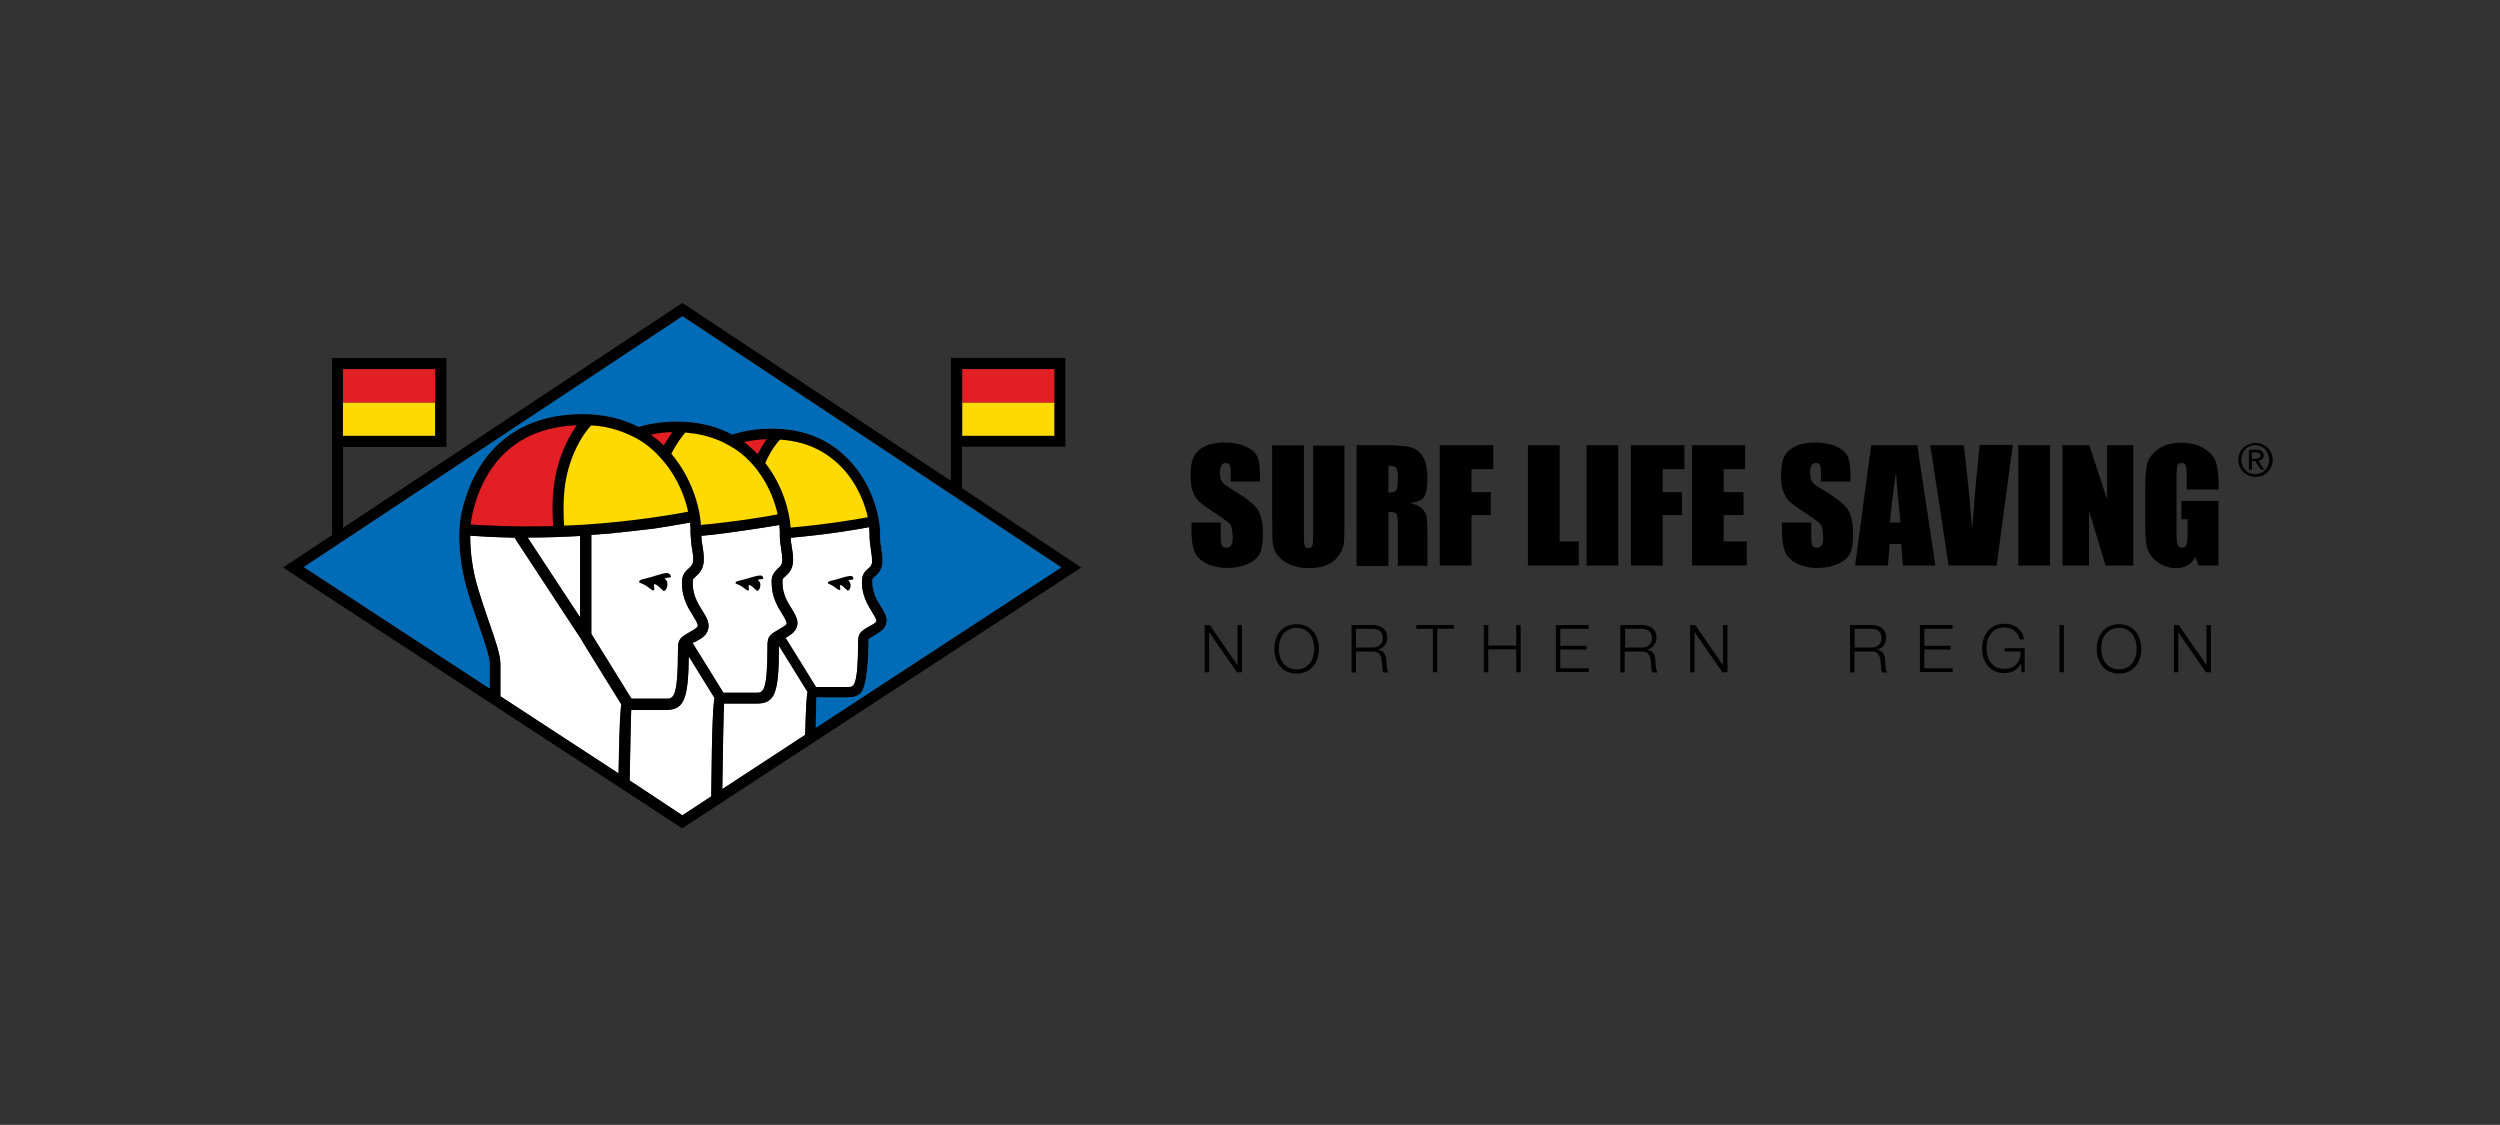 <?xml version="1.0" encoding="utf-8"?>
<!-- Generator: Adobe Illustrator 19.0.0, SVG Export Plug-In . SVG Version: 6.00 Build 0)  -->
<svg version="1.1" id="Layer_1" xmlns="http://www.w3.org/2000/svg" xmlns:xlink="http://www.w3.org/1999/xlink" x="0px" y="0px"
	 viewBox="0 0 1133.9 510.2" style="enable-background:new 0 0 1133.9 510.2;" xml:space="preserve">
<rect x="0" y="0" width="1133.9" height="510.2" fill="#333333" stroke="none"/>
<style type="text/css">
	.st0{fill-rule:evenodd;clip-rule:evenodd;fill:#FFFFFF;}
	.st1{fill:#E31F26;}
	.st2{fill:#FFDA00;}
	.st3{fill-rule:evenodd;clip-rule:evenodd;}
	.st4{fill-rule:evenodd;clip-rule:evenodd;fill:#006BB6;}
	.st5{fill:none;}
</style>
<g>
	<g>
		<path class="st0" d="M213.2,242.9c3.9,0.3,10.9,0.7,20.1,0.9c0.6,0.9,30,45.7,30,45.7s0-0.1,0-0.1c0.2,0.4,0.5,0.9,1,1.8
			c0,0,17,27.6,17.5,28.3c-0.4,1.6-0.9,7.4-1.3,31.3l-53.6-35l0-14.7c0-4-2.3-10.7-5-18.5l-0.2-0.5c-1.7-5.1-3.7-10.8-5.4-16.7
			c-2-6.9-3.1-14.9-3.1-21.8C213.2,243.3,213.2,243.1,213.2,242.9"/>
		<path class="st0" d="M395,249.1l0,0.3c0.3,1.5,0.5,3.1,0.5,4.6c0,0.2,0,0.4,0,0.6l0,0.3l0,0.2l0,0.2c0,0.1-0.1,0.3-0.1,0.3
			c0-0.1,0,0.1,0,0.1l0,0.1c0,0-0.2,0.5-0.2,0.5c-0.3,0.6-0.8,1.1-1.4,1.6c-0.7,0.6-1.5,1.3-2.1,2.4c-0.4,0.7-0.6,1.5-0.7,2.4
			c-0.5,6.8,2.6,11.7,4.6,15c0.9,1.5,1.9,3,1.9,3.9c0,0,0,0.2,0,0.2l0,0c0,0.1-0.2,0.6-1.6,1.4c0,0-1.1,0.6-1.1,0.6
			c-2.6,1.5-4,2.3-4.8,3.6c-0.6,1-0.8,2.2-0.8,3.9c0,10-0.5,15.6-1.5,18.3c-0.8,2-1.6,2-3.5,2c0,0-11.5,0-14.1,0
			c-0.5-0.9-12.8-20.7-13.8-22.3c0,0,1.2-0.7,1.2-0.7c2.2-1.3,3.5-2.8,4-4.6c0.1-0.5,0.2-0.9,0.2-1.3c0-2.3-1.3-4.4-2.7-6.7
			c-1.9-3-4.1-6.7-4.1-11.6c0-0.4,0-0.8,0-1.2c0-0.6,0.3-0.9,1.3-1.8c1.3-1.2,3.3-2.9,3.5-6.9c0-0.3,0-0.6,0-0.9
			c0-1.9-0.3-3.8-0.6-5.6c-0.3-1.5-0.4-2.8-0.5-4.1c17-1.5,29.9-3.7,35.6-4.8c0.1,1,0.2,2,0.2,2.9c0,0.3,0,0.6,0,0.9
			c0,0.3,0,0.6,0,0.9C394.5,245.8,394.7,247.5,395,249.1z"/>
		<path class="st0" d="M295.3,239.9l0.3,0c0.9-0.1,13.2-2.1,17.4-2.9c0.1,1.1,0.2,2.5,0.2,2.5c0,0,0,0.2,0,0.5c0,0.6,0,1.4,0,1.4
			c0,0,0,0,0,0.1c0,0.8,0.3,5.1,0.6,6.8c0.3,1.8,0.6,3.5,0.6,5.1c0,0.2,0,0.4,0,0.7c-0.1,2-0.9,2.7-2,3.7c-1.2,1.1-2.8,2.5-3,5.2
			c0,0.6-0.1,1.1-0.1,1.6c0,6.6,2.9,11.3,5.1,14.8c1,1.6,2.1,3.4,2.1,4.3c0,0.1,0,0.1,0,0.2c0,0.2-0.3,0.8-1.8,1.7
			c0,0-1.2,0.7-1.2,0.7c-5,2.9-6,3.5-6,8.1c0,22.5-2.1,22.5-5.5,22.5c0,0-14.6,0-15.6,0c-0.6-0.9-17.9-28.9-18.2-29.4
			c0-0.5,0-43.1,0-44.9c7.6-0.5,10.8-0.8,12-1.1c0,0,0,0.1,0,0.1L295.3,239.9z"/>
		<path class="st0" d="M315.5,291l0.4-0.2c0,0,1.2-0.7,1.2-0.7c2.3-1.3,3.7-2.9,4.1-4.8c0.1-0.5,0.2-0.9,0.2-1.4
			c0-2.4-1.4-4.6-2.9-7c-2-3.2-4.3-7-4.3-12.2c0-0.4,0-0.8,0-1.3c0-0.7,0.3-1,1.3-1.9c1.4-1.2,3.5-3.1,3.7-7.2c0-0.3,0-0.6,0-0.9
			c0-2.1-0.3-4.1-0.6-5.9c-0.3-1.6-0.5-3.1-0.5-4.5c1.3-0.1,4.4-0.4,4.4-0.4c5.9-0.6,25-3.4,31-4.5c0.1,1,0.2,2.5,0.2,2.5
			c0,0,0,1.5,0,1.5c0,0,0,0.4,0,0.4c0,0,0,0.7,0,0.7c0,1.9,0.3,3.7,0.6,5.6c0,0,0,0.2,0,0.2c0.3,1.8,0.6,3.6,0.5,5.3
			c-0.1,1.9-0.8,2.5-1.9,3.5l-1.5,1.6c-0.5,0.6-0.8,1.3-1.1,2c0,0.1-0.1,0.3-0.1,0.3c0,0,0,0,0,0c0,0-0.2,1.2-0.2,1.2
			c0,0,0,0.4,0,0.4l0,0.2c0,0.3,0,0.7,0,1c0,2.9,0.6,5.7,1.8,8.5c0.9,2.1,2,3.9,3,5.5c1,1.6,2,3.3,2,4.2c0,0.1,0,0.1,0,0.2
			c0,0.2-0.3,0.7-1.7,1.5c0,0-1.2,0.7-1.2,0.7c-4.6,2.7-5.8,3.3-5.8,7.7v0c0,21.4-2,21.4-5.2,21.4c0,0-12.1,0-14.8,0
			c-0.5-0.9-13-21-14-22.6C314.9,291.3,315.5,291,315.5,291z"/>
		<path class="st0" d="M263.1,243.1c0,1.8,0,31.4,0,36.9c-2.9-4.4-22.2-33.7-23.8-36.2C247.4,243.8,255.4,243.6,263.1,243.1z"/>
		<path class="st0" d="M365.2,332.6l0,0.7l-37.6,24.6c0.3-20.9,0.6-35.6,0.8-38.8c1.4,0,14.8,0,14.8,0c8.3,0,10.1-4.6,10.1-26.2v0
			c2,3.2,12.6,20.3,13,21C365.9,315.3,365.6,319.1,365.2,332.6z"/>
	</g>
	<path class="st0" d="M322.6,360.5l0,0.7l-13.1,8.6L285.6,354l0-0.6c0.2-9.2,0.5-27.6,0.7-31.4c1.4,0,15.6,0,15.6,0
		c8.2,0,10.3-4.4,10.5-24.3c3.2,5.1,9.6,15.6,11.7,18.9C323.6,318.6,322.9,326.2,322.6,360.5z"/>
</g>
<path class="st1" d="M306.8,195.1c-1.1,1.4-5,7.4-5.4,8.6c-2.6-2.7-5.5-5-8.5-7C297,195.7,301.5,194.7,306.8,195.1z"/>
<path class="st2" d="M313,195.4c3,0.3,5.8,0.8,8.5,1.6c0.1,0,1.5,0.5,2,0.6c1.7,0.6,3.3,1.2,4.9,2c1,0.5,1.9,1,2.8,1.5
	c3.6,2.1,6.8,4.6,9.8,7.7c0.6,0.7,1.3,1.4,1.9,2.1c0.5,0.6,1.1,1.3,1.6,2c5.3,7,8.2,14.9,9.5,21.2c-4,0.8-18,3.4-36.9,5.1
	c-0.3-8.3-4-22.1-13.7-33.3c3-6,5.7-9.2,7.1-10.8C311.1,195.2,313,195.4,313,195.4z"/>
<path class="st1" d="M349.8,198.2c-1.6,2-3.8,5.1-5.8,9.6c-1.8-2-6-5.8-8.9-7.7C339.4,198.9,344.3,198.2,349.8,198.2z"/>
<path class="st2" d="M382.4,211.2c7.1,7.5,10.9,16.9,12.3,24.1c-3.9,0.8-18.1,3.4-37.1,5c-0.2-7.5-3.4-19.9-11.7-30.3
	c2.8-6.6,6.1-10.4,7.5-11.8c3.7,0.2,7.1,0.8,10.4,1.7C371,202,377.2,205.8,382.4,211.2z"/>
<path class="st1" d="M263.7,191.9c-2.8,3.4-7.1,9.8-9.9,20.2c-0.6,2.2-1.1,4.4-1.4,6.6c-1.5,9.4-0.8,18-0.5,21
	c-19.6,0.6-35.1-0.4-39.6-0.8c0.2-1.9,0.4-3.8,0.8-5.6c0.4-1.8,0.9-3.5,1.4-5.3C220,210.4,233,192,263.7,191.9z"/>
<path class="st2" d="M287.5,197.1c4.5,2.2,8.6,5.3,12.2,9.1c0.2,0.2,1.7,1.8,2.1,2.4c6.5,7.8,10,17,11.4,24.2
	c-4.9,1-24,4.5-48.9,6.2c-3.2,0.2-6.4,0.4-9.4,0.5c-0.3-3.1-1.4-15.4,1.8-26.7c3.4-12.3,9-18.8,11-20.9
	C276.8,192,285.4,196.1,287.5,197.1z"/>
<rect x="436.4" y="182.5" class="st2" width="41.9" height="15.2"/>
<rect x="436.4" y="167.4" class="st1" width="41.9" height="15.2"/>
<rect x="155.5" y="182.5" class="st2" width="41.9" height="15.2"/>
<rect x="155.5" y="167.4" class="st1" width="41.9" height="15.2"/>
<path class="st3" d="M436.3,221.4v-18.8c1.2,0,46.9,0,46.9,0v-40.3h-51.9v55.8l-121.8-80.7l-3.5,2.3l-150.4,99.7v-36.7
	c1.2,0,46.9,0,46.9,0v-40.3h-51.9v80.3l-22.2,14.7l181,118.3l181-118.3L436.3,221.4z M436.4,167.4h41.9v30.3h-41.9V167.4z
	 M155.5,167.4h41.9v30.3h-41.9V167.4z M280.6,350.8l-53.6-35l0-14.7c0-4-2.3-10.7-5-18.5l-0.2-0.5c-1.7-5.1-3.7-10.8-5.4-16.7
	c-2-6.9-3.1-14.9-3.1-21.8c0-0.2,0-0.4,0-0.6c3.9,0.3,10.9,0.7,20.1,0.9c0.6,0.9,30,45.7,30,45.7s0-0.1,0-0.1c0.2,0.4,0.5,0.9,1,1.8
	c0,0,17,27.6,17.5,28.3C281.5,321.1,281,326.8,280.6,350.8z M299,207c0,0,2.1,2.4,2.1,2.4c7,8.4,9.9,17.5,11,22.7
	c-5.4,1-24.1,4.4-47.7,5.9c0,0-6.1,0.3-8.5,0.4c-0.2-1.7-0.3-4.3-0.3-7.6c0-5.1,0.4-11.6,2.1-17.7c3.2-11.7,8.5-18.1,10.4-20.1
	c8.2,0.1,16,3.5,19,5l0,0C291.4,200.1,295.4,203.1,299,207z M288,196.2C288,196.2,288,196.2,288,196.2
	C288,196.2,288,196.2,288,196.2L288,196.2z M395,249.1l0,0.3c0.3,1.5,0.5,3.1,0.5,4.6c0,0.2,0,0.4,0,0.6c0,0,0,0.3,0,0.3l0,0.2
	l0,0.2c0,0.1-0.1,0.3-0.1,0.3c0-0.1,0,0.1,0,0.1l0,0.1c0,0-0.2,0.5-0.2,0.5c-0.3,0.6-0.8,1.1-1.4,1.6c-0.7,0.6-1.5,1.3-2.1,2.4
	c-0.4,0.7-0.6,1.5-0.7,2.4c-0.5,6.8,2.6,11.7,4.6,15c0.9,1.5,1.9,3,1.9,3.9c0,0,0,0.2,0,0.2l0,0c0,0.1-0.2,0.6-1.6,1.4
	c0,0-1.1,0.6-1.1,0.6c-2.6,1.5-4,2.3-4.8,3.6c-0.6,1-0.8,2.2-0.8,3.9c0,10-0.5,15.6-1.5,18.3c-0.8,2-1.6,2-3.5,2c0,0-11.5,0-14.1,0
	c-0.5-0.9-12.8-20.7-13.8-22.3c0,0,1.2-0.7,1.2-0.7c2.2-1.3,3.5-2.8,4-4.6c0.1-0.5,0.2-0.9,0.2-1.3c0-2.3-1.3-4.4-2.7-6.7
	c-1.9-3-4.1-6.7-4.1-11.6c0-0.4,0-0.8,0-1.2c0-0.6,0.3-0.9,1.3-1.8c1.3-1.2,3.3-2.9,3.5-6.9c0-0.3,0-0.6,0-0.9
	c0-1.9-0.3-3.8-0.6-5.6c-0.3-1.5-0.4-2.8-0.5-4.1c17-1.5,29.9-3.7,35.6-4.8c0.1,1,0.2,2,0.2,2.9c0,0.3,0,0.6,0,0.9
	c0,0.3,0,0.6,0,0.9C394.5,245.8,394.7,247.5,395,249.1z M295.3,239.9l0.3,0c0.9-0.1,13.2-2.1,17.4-2.9c0.1,1.1,0.2,2.5,0.2,2.5
	c0,0,0,0.2,0,0.5c0,0.6,0,1.4,0,1.4c0,0,0,0,0,0.1c0,0.8,0.3,5.1,0.6,6.8c0.3,1.8,0.6,3.5,0.6,5.1c0,0.2,0,0.4,0,0.7
	c-0.1,2-0.9,2.7-2,3.7c-1.2,1.1-2.8,2.5-3,5.2c0,0.6-0.1,1.1-0.1,1.6c0,6.6,2.9,11.3,5.1,14.8c1,1.6,2.1,3.4,2.1,4.3
	c0,0.1,0,0.1,0,0.2c0,0.2-0.3,0.8-1.8,1.7c0,0-1.2,0.7-1.2,0.7c-5,2.9-6,3.5-6,8.1c0,22.5-2.1,22.5-5.5,22.5c0,0-14.6,0-15.6,0
	c-0.6-0.9-17.9-28.9-18.2-29.4c0-0.5,0-43.1,0-44.9c7.6-0.5,10.8-0.8,12-1.1c0,0,0,0.1,0,0.1L295.3,239.9z M315.5,291l0.4-0.2
	c0,0,1.2-0.7,1.2-0.7c2.3-1.3,3.7-2.9,4.1-4.8c0.1-0.5,0.2-0.9,0.2-1.4c0-2.4-1.4-4.6-2.9-7c-2-3.2-4.3-7-4.3-12.2
	c0-0.4,0-0.8,0-1.3c0-0.7,0.3-1,1.3-1.9c1.4-1.2,3.5-3.1,3.7-7.2c0-0.3,0-0.6,0-0.9c0-2.1-0.3-4.1-0.6-5.9c-0.3-1.6-0.5-3.1-0.5-4.5
	c1.3-0.1,4.4-0.4,4.4-0.4c5.9-0.6,25-3.4,31-4.5c0.1,1,0.2,2.5,0.2,2.5c0,0,0,1.5,0,1.5c0,0,0,0.4,0,0.4c0,0,0,0.7,0,0.7
	c0,1.9,0.3,3.7,0.6,5.6c0,0,0,0.2,0,0.2c0.3,1.8,0.6,3.6,0.5,5.3c-0.1,1.9-0.8,2.5-1.9,3.5c0,0-1.5,1.6-1.5,1.6
	c-0.5,0.6-0.8,1.3-1.1,2c0,0.1-0.1,0.3-0.1,0.3c0,0,0,0,0,0c0,0-0.2,1.2-0.2,1.2c0,0,0,0.4,0,0.4l0,0.2c0,0.3,0,0.7,0,1
	c0,2.9,0.6,5.7,1.8,8.5c0.9,2.1,2,3.9,3,5.5c1,1.6,2,3.3,2,4.2c0,0.1,0,0.1,0,0.2c0,0.2-0.3,0.7-1.7,1.5c0,0-1.2,0.7-1.2,0.7
	c-4.6,2.7-5.8,3.3-5.8,7.7v0c0,21.4-2,21.4-5.2,21.4c0,0-12.1,0-14.8,0c-0.5-0.9-13-21-14-22.6C314.9,291.3,315.5,291,315.5,291z
	 M358.6,239.3c-0.5-7.6-3.7-19.3-11.5-29.3c2.5-5.7,5.3-9.2,6.7-10.6c3.4,0.2,6.7,0.8,9.8,1.6c7,2,13.1,5.7,18.2,11
	c7.8,8.2,10.8,18,11.8,22.6C388.7,235.5,375.6,237.8,358.6,239.3z M343.7,206c-1.6-1.6-4-3.8-6.2-5.5c3.2-0.7,6.6-1.2,10.3-1.3
	C346.5,200.9,345.1,203.2,343.7,206z M340.3,209.5l1.8,2c0,0,1.5,1.9,1.5,1.9c5.7,7.5,8.1,15.3,9.1,19.9c-4.8,0.9-17.8,3.2-34.8,4.8
	c-0.5-8.5-4.3-21.5-13.4-32.3c2.5-4.9,4.8-7.8,6.3-9.6c0.6,0.1,1.9,0.2,1.9,0.2c2.9,0.3,5.7,0.8,8.3,1.6c0,0,2,0.6,2,0.6
	c1.6,0.5,3.2,1.2,4.8,1.9c0,0,2.8,1.5,2.8,1.5C334.3,204,337.5,206.5,340.3,209.5z M301.1,202.1c-1.8-1.8-3.8-3.4-5.9-4.9
	c3-0.7,6.2-1.2,9.7-1.2C303.7,197.8,302,200.4,301.1,202.1z M263.1,243.1c0,1.8,0,31.4,0,36.9c-2.9-4.4-22.2-33.7-23.8-36.2
	C247.4,243.8,255.4,243.5,263.1,243.1z M252.9,211.8c-0.6,2.1-1,4.3-1.4,6.7c-0.7,4.5-0.9,8.7-0.9,12.3c0,3.3,0.2,6,0.3,7.8
	c-17.9,0.5-32.2-0.4-37.4-0.7c0.2-1.6,0.4-3.1,0.7-4.5c0.4-1.8,0.9-3.6,1.4-5.3c4.8-15.6,16.7-34.1,46-35.2
	C258.8,196.9,255.3,202.9,252.9,211.8z M322.6,360.5l0,0.7l-13.1,8.6L285.6,354l0-0.6c0.2-9.2,0.5-27.6,0.7-31.4
	c1.4,0,15.6,0,15.6,0c8.2,0,10.3-4.4,10.5-24.3c3.2,5.1,9.6,15.6,11.7,18.9C323.6,318.6,322.9,326.2,322.6,360.5z M365.2,332.6
	l0,0.7l-37.6,24.6c0.3-20.9,0.6-35.6,0.8-38.8c1.4,0,14.8,0,14.8,0c8.3,0,10.1-4.6,10.1-26.2v0c2,3.2,12.6,20.3,13,21
	C365.9,315.2,365.6,319.1,365.2,332.6z M370,329.4c0.1-4.7,0.2-11,0.3-13.1c3,0,14,0,14,0c3.4,0,4.9-0.8,6.2-2.1
	c1.7-1.7,3.4-9.5,3.4-22.9c0-0.5,0-1.3,0.1-1.5c0.3-0.2,2.4-1.5,4.2-2.6c2.1-1.2,3.4-2.7,3.8-4.4c0.1-0.4,0.2-0.9,0.2-1.3
	c0-2.2-1.3-4.2-2.6-6.4l0,0c-1.8-2.8-3.9-6.3-3.9-11c0-0.4,0-0.7,0-1.1c0-0.6,0.3-0.8,1.2-1.6c1.3-1.1,3.2-2.8,3.4-6.6
	c0-0.3,0-0.6,0-0.8c0-1.9-0.3-3.8-0.6-5.4c0,0,0-0.2,0-0.2c-0.3-1.6-0.5-3.1-0.5-4.6c0-0.2,0-0.4,0-0.6c0-0.4,0-0.8,0-1.2
	c0-7.9-3.6-22.4-14.1-33.4c-8.9-9.4-20.7-14.2-35-14.2c-6.5,0-12.5,0.9-18,2.7c-7.2-3.9-15.6-5.9-24.9-5.9c-6.3,0-12.2,0.8-17.6,2.4
	c-7.4-3.8-16-5.8-25.4-5.8c-28.8,0-48.2,15.8-54.8,44.4c-2.5,11-0.4,25.4,2.2,34.4c1.8,6.3,3.9,12.2,5.7,17.5l0.1,0.3
	c2.5,7.2,4.7,13.5,4.7,16.5c0,0,0,8.3,0,11.4l-84.3-55.1l171.8-113.9l171.8,113.9L370,330.1L370,329.4z M399.5,282.3
	C399.5,282.3,399.5,282.2,399.5,282.3C399.5,282.2,399.5,282.2,399.5,282.3C399.5,282.2,399.5,282.2,399.5,282.3L399.5,282.3
	C399.5,282.2,399.5,282.3,399.5,282.3z"/>
<path class="st4" d="M309.5,143.5l171.8,113.9L370,330.1l0-0.7c0.1-4.7,0.2-11,0.3-13.1c3,0,14,0,14,0c3.4,0,4.9-0.8,6.2-2.1
	c1.7-1.7,3.4-9.5,3.4-22.9c0-0.5,0-1.3,0.1-1.5c0.3-0.2,2.4-1.5,4.2-2.6c2.1-1.2,3.4-2.7,3.8-4.4c0.1-0.4,0.2-0.9,0.2-1.3
	c0-2.2-1.3-4.2-2.6-6.4l0,0c-1.8-2.8-3.9-6.3-3.9-11c0-0.4,0-0.7,0-1.1c0-0.6,0.3-0.8,1.2-1.6c1.3-1.1,3.2-2.8,3.4-6.6
	c0-0.3,0-0.6,0-0.8c0-1.9-0.3-3.8-0.6-5.4c0,0,0-0.2,0-0.2c-0.3-1.6-0.5-3.1-0.5-4.6c0-0.2,0-0.4,0-0.6c0-0.4,0-0.8,0-1.2
	c0-7.9-3.6-22.4-14.1-33.4c-8.9-9.4-20.7-14.2-35-14.2c-6.5,0-12.5,0.9-18,2.7c-7.2-3.9-15.6-5.9-24.9-5.9c-6.3,0-12.2,0.8-17.6,2.4
	c-7.4-3.8-16-5.8-25.4-5.8c-28.8,0-48.2,15.8-54.8,44.4c-2.5,11-0.4,25.4,2.2,34.4c1.8,6.3,3.9,12.2,5.7,17.5l0.1,0.3
	c2.5,7.2,4.7,13.5,4.7,16.5c0,0,0,8.3,0,11.4l-84.3-55.1L309.5,143.5z M399.5,282.2L399.5,282.2
	C399.5,282.2,399.5,282.2,399.5,282.2z M399.5,282.3C399.5,282.3,399.5,282.2,399.5,282.3C399.5,282.2,399.5,282.2,399.5,282.3
	C399.5,282.2,399.5,282.3,399.5,282.3z"/>
<path d="M385.7,261.2c-1.2,0-4.3,1-6.3,1.6c-2.9,0.8-3.9,0.7-3.9,1.7c0,0.4,1.4,0.4,3.5,2.1c5,4-1.3-5.4,5.2,1.1
	c1.1,1,2.5-2.7,0.9-4c-1.1-0.9,1.9-0.6,1.9-1C387.2,262.2,386.9,261.2,385.7,261.2z"/>
<path d="M302.4,259.9c-1.5,0-5.3,1.3-7.7,2c-3.5,1-4.8,0.9-4.8,2.1c0,0.5,1.8,0.5,4.3,2.5c6.1,5-1.7-6.6,6.5,1.3
	c1.3,1.3,3.1-3.4,1.2-4.9c-1.4-1.1,2.3-0.7,2.4-1.2C304.3,261.2,303.9,259.9,302.4,259.9z"/>
<path d="M344.7,261c-1.3,0-4.6,1.1-6.8,1.7c-3.1,0.9-4.3,0.8-4.3,1.8c0,0.4,1.6,0.4,3.8,2.2c5.4,4.4-1.5-5.8,5.7,1.1
	c1.1,1.1,2.8-3,1-4.3c-1.2-1,2-0.6,2.1-1.1C346.3,262.1,346,261,344.7,261z"/>
<g>
	<path d="M571.5,218.4h-13.3v-4c0-1.9-0.2-3.1-0.5-3.6c-0.3-0.5-0.9-0.8-1.7-0.8c-0.9,0-1.5,0.3-2,1c-0.4,0.7-0.7,1.7-0.7,3.2
		c0,1.8,0.3,3.2,0.8,4.1c0.5,0.9,1.8,2,4.1,3.3c6.4,3.8,10.4,6.9,12.1,9.3c1.7,2.4,2.5,6.3,2.5,11.6c0,3.9-0.5,6.8-1.4,8.6
		c-0.9,1.8-2.7,3.4-5.3,4.6c-2.6,1.2-5.7,1.9-9.2,1.9c-3.8,0-7.1-0.7-9.9-2.1c-2.7-1.4-4.5-3.3-5.3-5.5c-0.8-2.2-1.3-5.4-1.3-9.5
		V237h13.3v6.6c0,2,0.2,3.3,0.6,3.9c0.4,0.6,1,0.9,2,0.9c1,0,1.7-0.4,2.1-1.1c0.5-0.7,0.7-1.8,0.7-3.3c0-3.2-0.4-5.3-1.3-6.3
		c-0.9-1-3.2-2.7-6.7-5c-3.6-2.3-5.9-4-7.1-5.1c-1.2-1.1-2.1-2.5-2.9-4.4c-0.8-1.9-1.1-4.3-1.1-7.2c0-4.2,0.5-7.2,1.6-9.2
		c1.1-1.9,2.8-3.4,5.2-4.5c2.4-1.1,5.3-1.6,8.7-1.6c3.7,0,6.9,0.6,9.5,1.8c2.6,1.2,4.4,2.7,5.2,4.5c0.9,1.8,1.3,4.9,1.3,9.2V218.4z"
		/>
	<path d="M609.8,201.9v36.5c0,4.1-0.1,7-0.4,8.7c-0.3,1.7-1.1,3.4-2.4,5.2c-1.3,1.8-3.1,3.1-5.3,4c-2.2,0.9-4.8,1.4-7.8,1.4
		c-3.3,0-6.2-0.5-8.7-1.6c-2.5-1.1-4.4-2.5-5.7-4.2c-1.3-1.7-2-3.6-2.2-5.5c-0.2-1.9-0.3-6-0.3-12.1v-32.3h14.4v41
		c0,2.4,0.1,3.9,0.4,4.6c0.3,0.7,0.8,1,1.6,1c0.9,0,1.5-0.4,1.8-1.1c0.3-0.7,0.4-2.5,0.4-5.2v-40.2H609.8z"/>
	<path d="M615.4,201.9h10.1c6.8,0,11.3,0.3,13.7,0.8c2.4,0.5,4.3,1.8,5.9,4c1.5,2.1,2.3,5.5,2.3,10.2c0,4.3-0.5,7.1-1.6,8.6
		c-1.1,1.5-3.2,2.3-6.3,2.6c2.8,0.7,4.7,1.6,5.7,2.8c1,1.2,1.6,2.2,1.8,3.2c0.2,1,0.4,3.7,0.4,8.1v14.4H634v-18.1
		c0-2.9-0.2-4.7-0.7-5.4c-0.5-0.7-1.7-1-3.6-1v24.6h-14.4V201.9z M629.7,211.2v12.2c1.6,0,2.7-0.2,3.3-0.7c0.6-0.4,1-1.9,1-4.3v-3
		c0-1.7-0.3-2.9-0.9-3.4C632.5,211.5,631.4,211.2,629.7,211.2z"/>
	<path d="M653,201.9h24.3v10.9h-9.9v10.4h8.8v10.4h-8.8v22.9H653V201.9z"/>
	<path d="M707.4,201.9v43.7h8.7v10.9h-23.1v-54.6H707.4z"/>
	<path d="M734,201.9v54.6h-14.4v-54.6H734z"/>
	<path d="M739.7,201.9H764v10.9h-9.9v10.4h8.8v10.4h-8.8v22.9h-14.4V201.9z"/>
	<path d="M767.5,201.9h24v10.9h-9.7v10.4h9v10.4h-9v12h10.5v10.9h-24.9V201.9z"/>
	<path d="M839.2,218.4h-13.3v-4c0-1.9-0.2-3.1-0.5-3.6c-0.3-0.5-0.9-0.8-1.7-0.8c-0.9,0-1.5,0.3-2,1c-0.4,0.7-0.7,1.7-0.7,3.2
		c0,1.8,0.3,3.2,0.8,4.1c0.5,0.9,1.8,2,4.1,3.3c6.4,3.8,10.4,6.9,12.1,9.3c1.7,2.4,2.5,6.3,2.5,11.6c0,3.9-0.5,6.8-1.4,8.6
		c-0.9,1.8-2.7,3.4-5.3,4.6c-2.6,1.2-5.7,1.9-9.2,1.9c-3.8,0-7.1-0.7-9.8-2.1c-2.7-1.4-4.5-3.3-5.3-5.5c-0.8-2.2-1.3-5.4-1.3-9.5
		V237h13.3v6.6c0,2,0.2,3.3,0.6,3.9c0.4,0.6,1,0.9,2,0.9s1.7-0.4,2.1-1.1c0.5-0.7,0.7-1.8,0.7-3.3c0-3.2-0.4-5.3-1.3-6.3
		c-0.9-1-3.2-2.7-6.7-5c-3.6-2.3-5.9-4-7.1-5.1c-1.2-1.1-2.1-2.5-2.9-4.4c-0.8-1.9-1.1-4.3-1.1-7.2c0-4.2,0.5-7.2,1.6-9.2
		c1.1-1.9,2.8-3.4,5.2-4.5c2.4-1.1,5.3-1.6,8.7-1.6c3.7,0,6.9,0.6,9.5,1.8c2.6,1.2,4.4,2.7,5.2,4.5c0.9,1.8,1.3,4.9,1.3,9.2V218.4z"
		/>
	<path d="M869.6,201.9l8.2,54.6h-14.7l-0.8-9.8h-5.2l-0.8,9.8h-14.9l7.3-54.6H869.6z M862,237c-0.7-6.2-1.4-13.8-2.1-23
		c-1.4,10.5-2.3,18.1-2.7,23H862z"/>
	<path d="M912.9,201.9l-7.3,54.6h-21.8l-8.3-54.6h15.2c1.8,15,3,27.8,3.8,38.2c0.8-10.5,1.5-19.9,2.4-28.1l1-10.2H912.9z"/>
	<path d="M929.8,201.9v54.6h-14.4v-54.6H929.8z"/>
	<path d="M967.6,201.9v54.6H955l-7.5-24.8v24.8h-12v-54.6h12.1l8.1,24.6v-24.6H967.6z"/>
	<path d="M1006.2,222h-14.4v-4.9c0-3.1-0.1-5.1-0.4-5.9c-0.3-0.8-0.9-1.2-1.9-1.2c-0.9,0-1.5,0.3-1.8,1c-0.3,0.7-0.5,2.4-0.5,5.2
		v26.2c0,2.5,0.2,4.1,0.5,4.8c0.3,0.8,0.9,1.2,1.9,1.2c1,0,1.7-0.4,2.1-1.3c0.4-0.9,0.5-2.6,0.5-5.1v-6.5h-2.8v-8.3h16.8v29.3h-9.1
		l-1.3-3.9c-1,1.7-2.2,3-3.7,3.8c-1.5,0.9-3.2,1.3-5.2,1.3c-2.4,0-4.6-0.6-6.7-1.7c-2.1-1.2-3.7-2.6-4.8-4.3c-1.1-1.7-1.8-3.5-2-5.4
		c-0.3-1.9-0.4-4.7-0.4-8.4v-16.2c0-5.2,0.3-9,0.9-11.4c0.6-2.4,2.2-4.5,4.9-6.5c2.7-2,6.2-3,10.4-3c4.2,0,7.7,0.9,10.4,2.6
		c2.8,1.7,4.6,3.7,5.4,6.1c0.8,2.4,1.3,5.8,1.3,10.2V222z"/>
</g>
<path class="st0" d="M313.8,372.9C313.8,372.9,313.8,372.9,313.8,372.9C313.8,372.9,313.8,372.9,313.8,372.9
	C313.8,372.9,313.8,372.8,313.8,372.9L313.8,372.9C313.8,372.9,313.8,372.9,313.8,372.9z"/>
<path class="st0" d="M313.8,372.9L313.8,372.9C313.8,372.8,313.8,372.9,313.8,372.9z"/>
<path class="st0" d="M313.8,372.9C313.8,372.9,313.8,372.9,313.8,372.9C313.8,372.9,313.8,372.9,313.8,372.9
	C313.8,372.9,313.8,372.9,313.8,372.9z"/>
<rect class="st5" width="1134.8" height="510.2"/>
<g>
	<path d="M1015.8,205.5c0.4-0.9,1-1.8,1.7-2.4c0.7-0.7,1.5-1.2,2.5-1.6c0.9-0.4,2-0.6,3-0.6c1.1,0,2.1,0.2,3,0.6
		c0.9,0.4,1.8,0.9,2.5,1.6c0.7,0.7,1.3,1.5,1.7,2.4c0.4,0.9,0.6,2,0.6,3c0,1.1-0.2,2.2-0.6,3.1c-0.4,0.9-1,1.8-1.7,2.5
		c-0.7,0.7-1.5,1.2-2.5,1.6c-0.9,0.4-1.9,0.6-3,0.6c-1.1,0-2.1-0.2-3-0.6c-0.9-0.4-1.8-0.9-2.5-1.6c-0.7-0.7-1.3-1.5-1.7-2.5
		c-0.4-0.9-0.6-2-0.6-3.1C1015.2,207.4,1015.4,206.4,1015.8,205.5z M1017.1,211.1c0.3,0.8,0.8,1.5,1.3,2.1c0.6,0.6,1.3,1.1,2,1.4
		c0.8,0.3,1.6,0.5,2.5,0.5c0.9,0,1.7-0.2,2.5-0.5c0.8-0.3,1.4-0.8,2-1.4c0.6-0.6,1-1.3,1.3-2.1c0.3-0.8,0.5-1.7,0.5-2.6
		c0-0.9-0.2-1.8-0.5-2.6c-0.3-0.8-0.8-1.5-1.3-2.1c-0.6-0.6-1.2-1.1-2-1.4c-0.8-0.3-1.6-0.5-2.5-0.5c-0.9,0-1.8,0.2-2.5,0.5
		c-0.8,0.3-1.5,0.8-2,1.4c-0.6,0.6-1,1.3-1.3,2.1c-0.3,0.8-0.5,1.7-0.5,2.6C1016.6,209.5,1016.8,210.3,1017.1,211.1z M1023.5,204
		c1.1,0,1.9,0.2,2.4,0.6c0.5,0.4,0.8,1.1,0.8,1.9c0,0.8-0.2,1.4-0.7,1.8c-0.5,0.4-1,0.6-1.7,0.7l2.6,4h-1.5l-2.5-3.9h-1.5v3.9h-1.4
		V204H1023.5z M1022.9,208c0.3,0,0.6,0,0.9,0c0.3,0,0.5-0.1,0.8-0.2c0.2-0.1,0.4-0.2,0.5-0.4c0.1-0.2,0.2-0.5,0.2-0.8
		c0-0.3-0.1-0.5-0.2-0.7c-0.1-0.2-0.3-0.3-0.5-0.4c-0.2-0.1-0.4-0.2-0.6-0.2c-0.2,0-0.5-0.1-0.7-0.1h-1.9v2.9H1022.9z"/>
</g>
<g>
	<path d="M546.4,283.5h2.3l12.5,18.1h0.1v-18.1h2v21.4H561l-12.5-18.1h-0.1v18.1h-2V283.5z"/>
	<path d="M588.1,283.1c6.7,0,10.1,5.3,10.1,11.2c0,5.9-3.4,11.2-10.1,11.2c-6.8,0-10.1-5.3-10.1-11.2
		C578,288.4,581.3,283.1,588.1,283.1z M588.1,303.6c5.6,0,8-4.7,8-9.4c0-4.7-2.4-9.4-8-9.4c-5.7,0-8.1,4.7-8.1,9.4
		C580,298.9,582.4,303.6,588.1,303.6z"/>
	<path d="M612.9,283.5h9.8c3.5,0,6.5,1.7,6.5,5.6c0,2.7-1.4,4.9-4.2,5.5v0.1c2.8,0.4,3.6,2.3,3.8,4.8c0.1,1.5,0.1,4.4,1,5.5h-2.3
		c-0.5-0.8-0.5-2.4-0.6-3.3c-0.2-3-0.4-6.3-4.3-6.2H615v9.5h-2V283.5z M615,293.7h7.6c2.5,0,4.6-1.6,4.6-4.2c0-2.6-1.6-4.3-4.6-4.3
		H615V293.7z"/>
	<path d="M642.4,283.5h17v1.7h-7.5v19.7h-2v-19.7h-7.5V283.5z"/>
	<path d="M673,283.5h2v9.3h12.7v-9.3h2v21.4h-2v-10.4H675v10.4h-2V283.5z"/>
	<path d="M705.7,283.5h14.8v1.7h-12.8v7.7h11.9v1.7h-11.9v8.5h12.9v1.7h-14.9V283.5z"/>
	<path d="M735,283.5h9.8c3.5,0,6.5,1.7,6.5,5.6c0,2.7-1.4,4.9-4.2,5.5v0.1c2.8,0.4,3.6,2.3,3.7,4.8c0.1,1.5,0.1,4.4,1,5.5h-2.3
		c-0.5-0.8-0.5-2.4-0.6-3.3c-0.2-3-0.4-6.3-4.3-6.2h-7.7v9.5h-2V283.5z M737.1,293.7h7.6c2.5,0,4.6-1.6,4.6-4.2
		c0-2.6-1.6-4.3-4.6-4.3h-7.6V293.7z"/>
	<path d="M766.6,283.5h2.3l12.5,18.1h0.1v-18.1h2v21.4h-2.3l-12.5-18.1h-0.1v18.1h-2V283.5z"/>
	<path d="M839.2,283.5h9.8c3.5,0,6.5,1.7,6.5,5.6c0,2.7-1.4,4.9-4.2,5.5v0.1c2.8,0.4,3.6,2.3,3.7,4.8c0.1,1.5,0.1,4.4,1,5.5h-2.3
		c-0.5-0.8-0.5-2.4-0.6-3.3c-0.2-3-0.4-6.3-4.3-6.2h-7.7v9.5h-2V283.5z M841.2,293.7h7.6c2.5,0,4.6-1.6,4.6-4.2
		c0-2.6-1.6-4.3-4.6-4.3h-7.6V293.7z"/>
	<path d="M870.8,283.5h14.8v1.7h-12.8v7.7h11.9v1.7h-11.9v8.5h12.9v1.7h-14.9V283.5z"/>
	<path d="M918.4,304.9h-1.5l-0.3-3.9h-0.1c-1.4,3.1-4.3,4.3-7.4,4.3c-6.8,0-10.1-5.3-10.1-11.2c0-5.8,3.4-11.2,10.1-11.2
		c4.5,0,8.2,2.4,8.9,7.1h-2c-0.3-2.5-2.8-5.4-6.9-5.4c-5.7,0-8.1,4.7-8.1,9.4c0,4.7,2.4,9.4,8.1,9.4c4.7,0,7.5-3.3,7.4-7.9h-7.3V294
		h9.1V304.9z"/>
	<path d="M934.1,283.5h2v21.4h-2V283.5z"/>
	<path d="M961.1,283.1c6.7,0,10.1,5.3,10.1,11.2c0,5.9-3.4,11.2-10.1,11.2c-6.8,0-10.1-5.3-10.1-11.2
		C951,288.4,954.4,283.1,961.1,283.1z M961.1,303.6c5.6,0,8-4.7,8-9.4c0-4.7-2.4-9.4-8-9.4c-5.7,0-8.1,4.7-8.1,9.4
		C953.1,298.9,955.5,303.6,961.1,303.6z"/>
	<path d="M985.9,283.5h2.3l12.5,18.1h0.1v-18.1h2v21.4h-2.3L988,286.8H988v18.1h-2V283.5z"/>
</g>
</svg>
